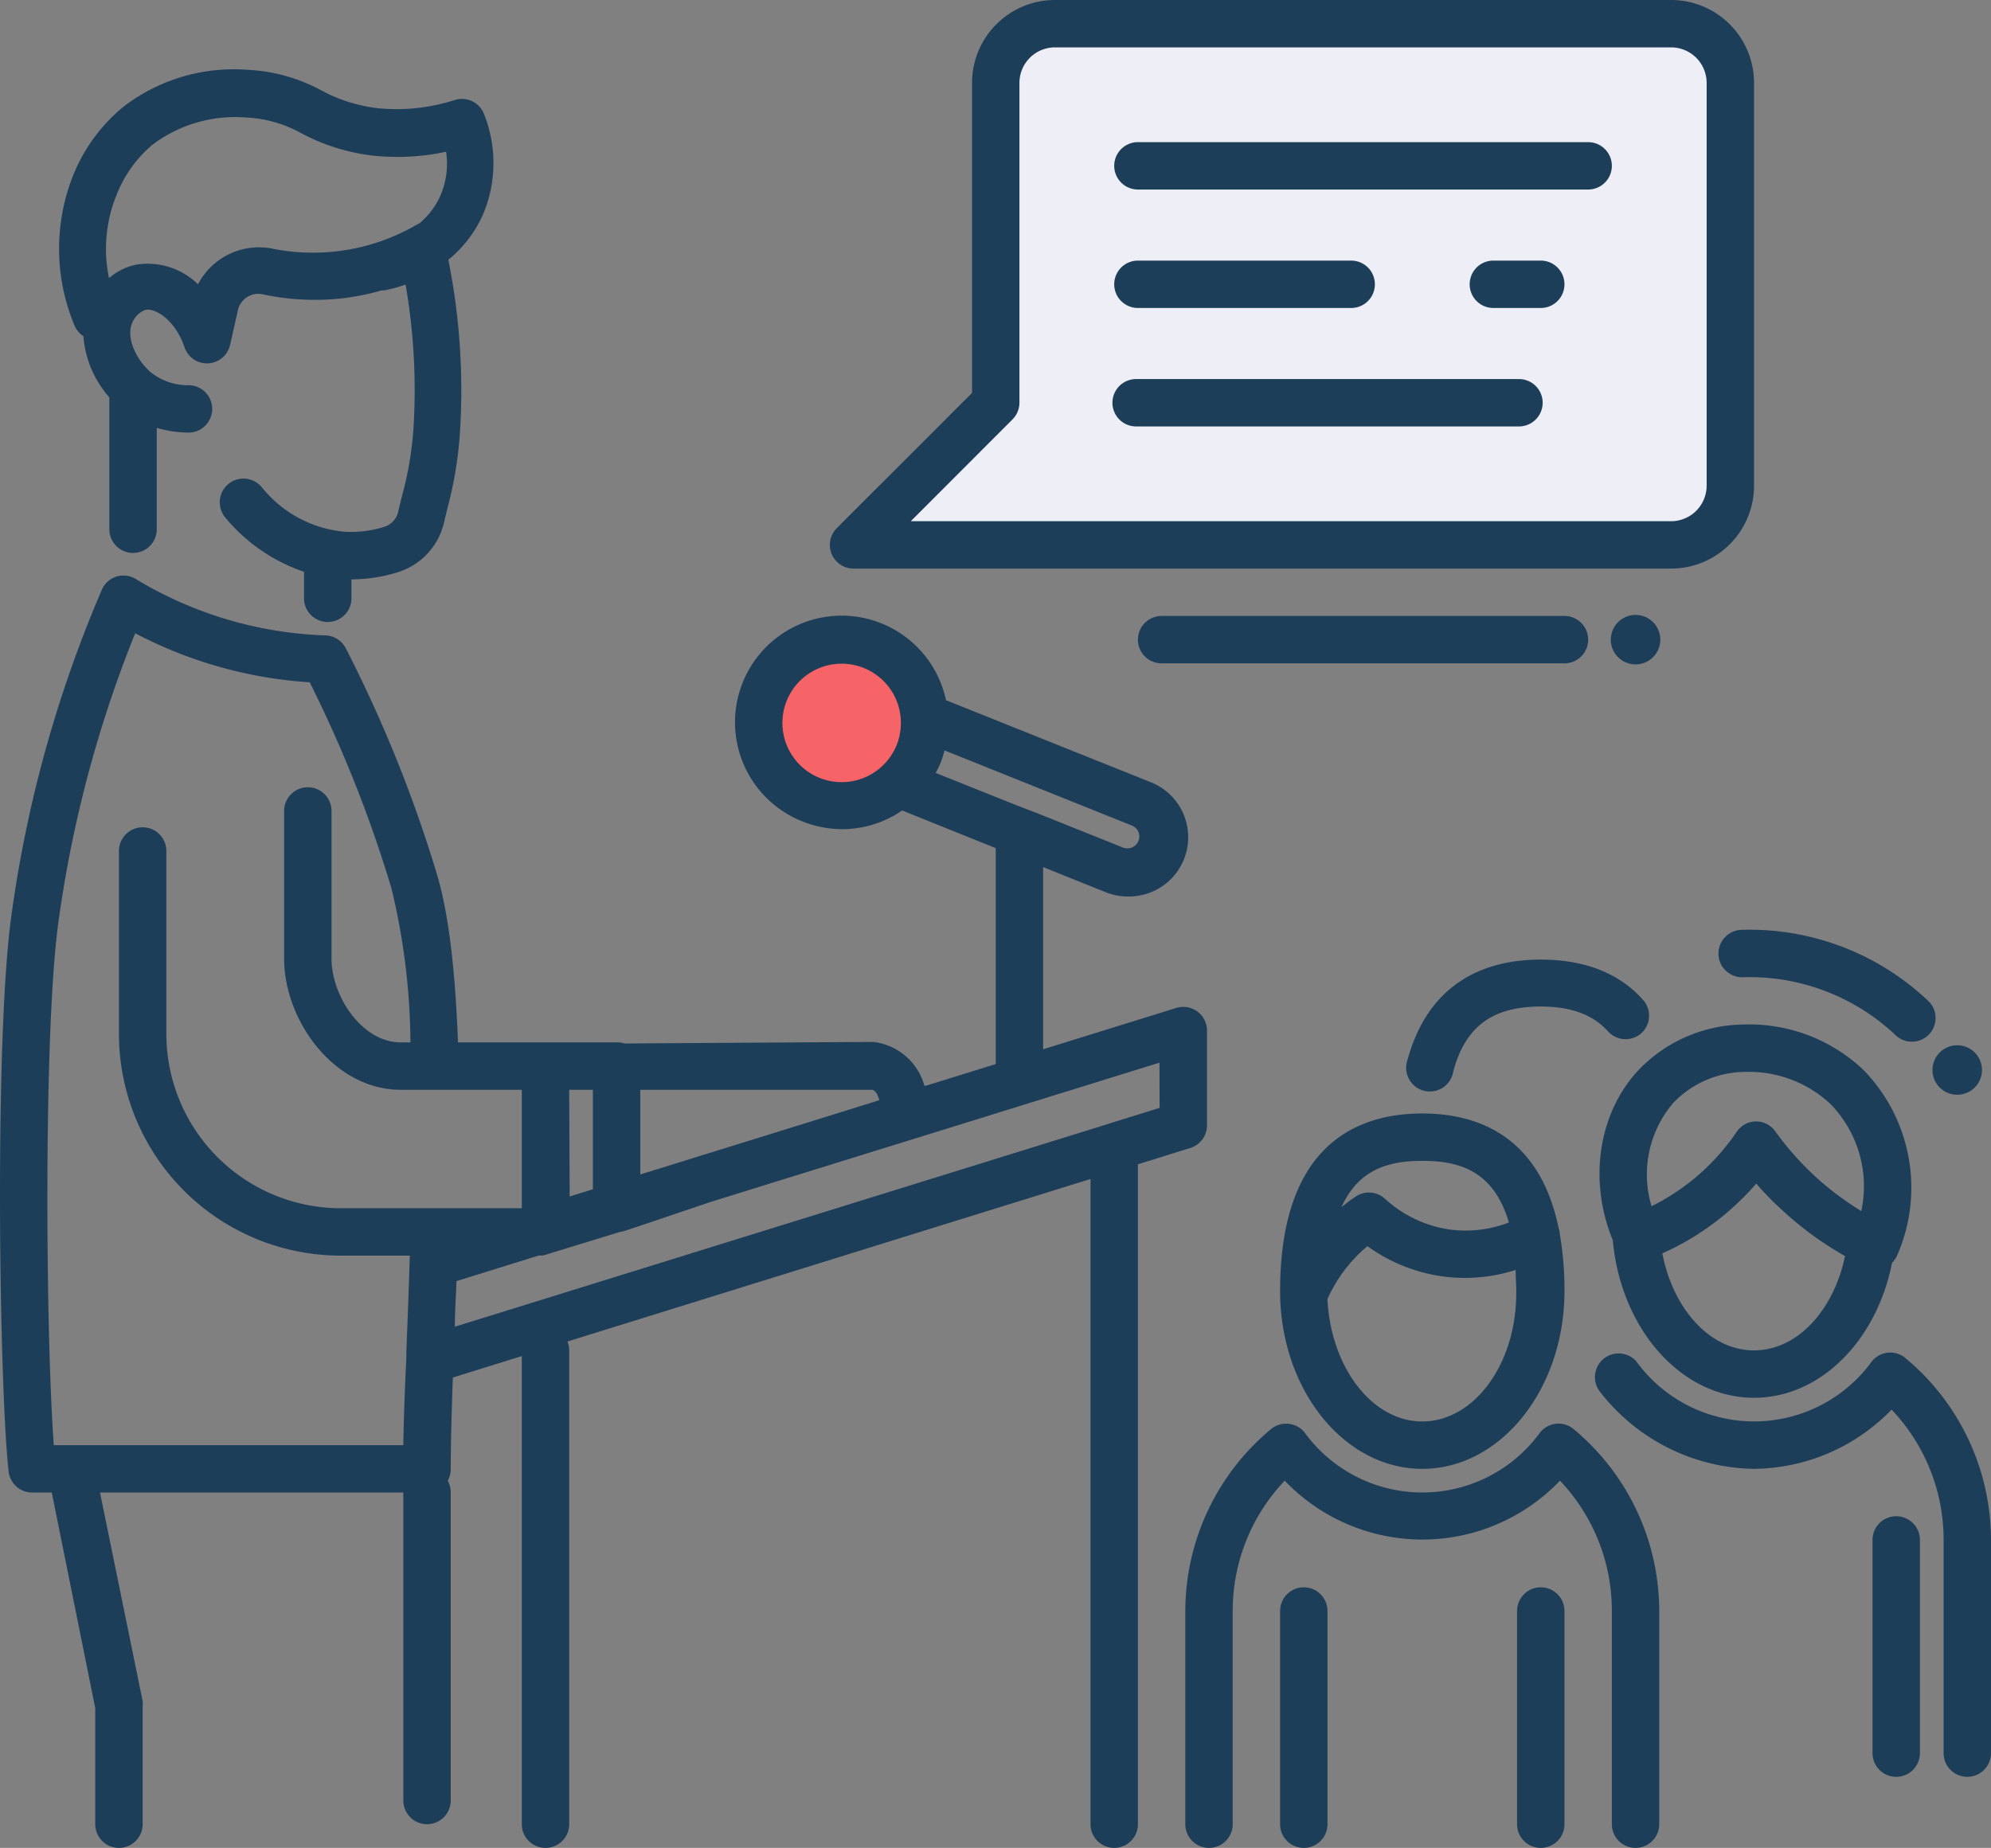 <svg id="735b5c41-23b2-4acf-acda-3b0030ae28c5" data-name="icons" xmlns="http://www.w3.org/2000/svg" viewBox="0 0 168.04 156"><rect x="0" y="0" width="168.04" height="156" fill="#808080" stroke="none"/><circle cx="489" cy="374" r="7" transform="translate(-458.04 375.75) rotate(-68.16)" style="fill:#f66467"/><path d="M559,315H507a5,5,0,0,0-5,5v27l-12,12h69a5,5,0,0,0,5-5V320A5,5,0,0,0,559,315Z" transform="translate(-417.96 -313)" style="fill:#edeef6"/><circle cx="138.04" cy="54" r="2.09" style="fill:#1c3e58"/><circle cx="165.19" cy="90.33" r="2.09" style="fill:#1c3e58"/><path d="M556.48,400.23a2,2,0,0,0,.15-2.82c-2-2.26-4.94-3.4-8.63-3.4-5.86,0-9.75,2.93-11.25,8.48a2,2,0,1,0,3.86,1c1-3.82,3.31-5.52,7.39-5.52,2.54,0,4.39.68,5.66,2.08A2,2,0,0,0,556.48,400.23Z" transform="translate(-417.96 -313)" style="fill:#1c3e58"/><path d="M566,431c5.63,0,10.36-4.86,11.65-11.4a2,2,0,0,0,.45-.67,14.24,14.24,0,0,0-2.88-15.62,14,14,0,0,0-10.1-3.82,12.45,12.45,0,0,0-8.92,3.9c-3.36,3.64-4.18,9.31-2.12,14.31C554.75,425.17,559.84,431,566,431Zm-.76-27.51a10.08,10.08,0,0,1,7.2,2.7,9.93,9.93,0,0,1,2.61,9.05c-.37-.23-.73-.46-1.09-.71a24.37,24.37,0,0,1-3.08-2.48,24.9,24.9,0,0,1-3.09-3.55,2,2,0,0,0-1.62-.83h0a2,2,0,0,0-1.63.87,18.91,18.91,0,0,1-3.46,3.85,19.29,19.29,0,0,1-3,2.06c-.24.13-.48.26-.73.38a9.31,9.31,0,0,1,1.83-8.72A8.48,8.48,0,0,1,565.24,403.49ZM566,427c-3.71,0-6.83-3.48-7.74-8.19a22.6,22.6,0,0,0,5.36-3.36,23.55,23.55,0,0,0,2.57-2.53c.61.71,1.26,1.39,1.93,2a28.4,28.4,0,0,0,5.56,4.12C572.71,423.65,569.64,427,566,427Z" transform="translate(-417.96 -313)" style="fill:#1c3e58"/><path d="M578.78,427.65a2,2,0,0,0-1.47-.46,2,2,0,0,0-1.36.73,12.28,12.28,0,0,1-19.89,0,2,2,0,0,0-3.1,2.52A16.74,16.74,0,0,0,566,437a16.36,16.36,0,0,0,11.61-5A15.93,15.93,0,0,1,582,443v18a2,2,0,0,0,4,0V443A20,20,0,0,0,578.78,427.65Z" transform="translate(-417.96 -313)" style="fill:#1c3e58"/><path d="M578,441a2,2,0,0,0-2,2v18a2,2,0,0,0,4,0V443A2,2,0,0,0,578,441Z" transform="translate(-417.96 -313)" style="fill:#1c3e58"/><path d="M425,341.38a8.8,8.8,0,0,0,2.19,5.17v11.13a2,2,0,0,0,4,0v-8.56a9.53,9.53,0,0,0,2.68.4h0a2,2,0,0,0,0-4,5,5,0,0,1-3.18-1.09c-1.25-1.06-2.16-3-1.53-4.27a1.94,1.94,0,0,1,1.07-1c.85-.17,2.52.85,3.3,3.15a2,2,0,0,0,3.85-.2l.66-2.92a1.76,1.76,0,0,1,2.11-1.34,20.78,20.78,0,0,0,4.2.46,20,20,0,0,0,5.84-.8l.21,0a11.05,11.05,0,0,0,1.79-.49,52,52,0,0,1,.68,11.92,28.92,28.92,0,0,1-1,6c-.1.39-.19.8-.3,1.24a1.73,1.73,0,0,1-1.13,1.28,9.27,9.27,0,0,1-3.51.42,10.13,10.13,0,0,1-6.86-3.73,2,2,0,0,0-3.12,2.51,14.76,14.76,0,0,0,6.67,4.61v2.24a2,2,0,0,0,4,0v-1.6a13.34,13.34,0,0,0,4-.63,5.75,5.75,0,0,0,3.82-4.19c.1-.43.2-.82.29-1.21a33,33,0,0,0,1.07-6.71,56,56,0,0,0-1-14.24,10.31,10.31,0,0,0,3-4,11.15,11.15,0,0,0,0-8.33,2,2,0,0,0-2.45-1.16,16,16,0,0,1-6.46.7,13.25,13.25,0,0,1-4.81-1.51,14.57,14.57,0,0,0-6.27-1.74A15.29,15.29,0,0,0,428.39,322a14.52,14.52,0,0,0-4.41,6.2,16.79,16.79,0,0,0,.24,12.21A2,2,0,0,0,425,341.38Zm2.71-11.69a10.5,10.5,0,0,1,3.19-4.53,11.61,11.61,0,0,1,7.83-2.24,10.61,10.61,0,0,1,4.7,1.35,17,17,0,0,0,6.12,1.88,19.45,19.45,0,0,0,6.06-.34,6.75,6.75,0,0,1-.44,3.61,6.43,6.43,0,0,1-1.83,2.45l-.14.06a17.36,17.36,0,0,1-8.8,2.4A16.79,16.79,0,0,1,441,334a5.81,5.81,0,0,0-6.33,3,6.08,6.08,0,0,0-5.21-1.66,5.1,5.1,0,0,0-2.3,1.14A12.09,12.09,0,0,1,427.7,329.7Z" transform="translate(-417.96 -313)" style="fill:#1c3e58"/><path d="M519.83,408v-8a2,2,0,0,0-2.59-1.91L506,401.58V386.2l5.28,2.12a4.91,4.91,0,0,0,1.85.36A5,5,0,0,0,515,379l-17.2-6.89a9,9,0,1,0-12.15,10.22A9.16,9.16,0,0,0,489,383a9,9,0,0,0,5-1.51l.1-.07L502,384.6h0v18.23l-5.9,1.83-.12,0a5.08,5.08,0,0,0-4.3-3.7l-21,.13A2,2,0,0,0,470,401H456.61v-.09c-.21-5.59-.73-10.61-1.76-14.06a113.34,113.34,0,0,0-7.71-19.13,2,2,0,0,0-1.72-1.08,33,33,0,0,1-16-4.76,2,2,0,0,0-1.65-.2,2,2,0,0,0-1.22,1.12,106,106,0,0,0-7.65,27.65c-1.43,10.59-1,39.8-.21,46.79a2,2,0,0,0,2,1.76h1.64L426,457.2V467a2,2,0,0,0,4,0V457a2,2,0,0,0,0-.39L426.4,439H452v26a2,2,0,0,0,4,0V439a2,2,0,0,0-.25-1A2,2,0,0,0,456,437c0-1.64.06-4.41.18-7.71l5.82-1.81V467a2,2,0,0,0,4,0V427a2,2,0,0,0-.15-.75L510,412.53V467a2,2,0,0,0,4,0V411.29l4.43-1.38A2,2,0,0,0,519.83,408Zm-25.91-33.11a4.87,4.87,0,0,1-.28,1,4.72,4.72,0,0,1-.47.89,5,5,0,1,1-2.31-7.39,5.08,5.08,0,0,1,1.71,1.14A5,5,0,0,1,493.92,374.89Zm3.44,2.46a8.07,8.07,0,0,0,.32-1l15.83,6.35a1,1,0,0,1,0,1.84,1,1,0,0,1-.4.08,1,1,0,0,1-.37-.07l-7.24-2.9h0L503.8,381h0l-6.87-2.75A8.4,8.4,0,0,0,497.36,377.35ZM472,405h19.54c.3,0,.55.5.63.88l-4.07,1.27-16.1,5Zm-6,0h2v8.4l-1.56.48-.4.13Zm-13.34,10h-6A14.73,14.73,0,0,1,432,400.29V384.84a2,2,0,0,0-4,0v15.45A18.73,18.73,0,0,0,446.67,419h5.88c-.09,2.83-.19,5.55-.29,8q0,.88-.06,1.71h0c-.1,2.48-.18,4.61-.2,6.29H422.5c-.67-9-.89-34.63.37-44a102.29,102.29,0,0,1,6.5-24.54,36.7,36.7,0,0,0,14.73,4.14A108.75,108.75,0,0,1,451,388a56.83,56.83,0,0,1,1.6,12.91V401h-.82c-3.24,0-5.84-3.87-5.84-7.08V381.46a2,2,0,0,0-4,0v12.46c0,5.23,4.21,11.08,9.84,11.08H462v10h-9.34Zm63.17-8.47-2.68.83-3,.94L456.35,425c0-1.24.09-2.53.14-3.85l6.94-2.16h.37l6.52-2h.08l.23-.06,1.33-.44,5.91-2,6.24-1.94,5-1.55,5.28-1.64.75-.23h0l20.68-6.42Z" transform="translate(-417.96 -313)" style="fill:#1c3e58"/><path d="M490,361h69a7,7,0,0,0,7-7V320a7,7,0,0,0-7-7H507a7,7,0,0,0-7,7v26.17l-11.41,11.41A2,2,0,0,0,490,361Zm13.41-12.59A2,2,0,0,0,504,347V320a3,3,0,0,1,3-3h52a3,3,0,0,1,3,3v34a3,3,0,0,1-3,3H494.83Z" transform="translate(-417.96 -313)" style="fill:#1c3e58"/><path d="M552,325H514a2,2,0,0,0,0,4h38a2,2,0,0,0,0-4Z" transform="translate(-417.96 -313)" style="fill:#1c3e58"/><path d="M514,339h18a2,2,0,0,0,0-4H514a2,2,0,0,0,0,4Z" transform="translate(-417.96 -313)" style="fill:#1c3e58"/><path d="M548,335h-4a2,2,0,0,0,0,4h4a2,2,0,0,0,0-4Z" transform="translate(-417.96 -313)" style="fill:#1c3e58"/><path d="M546.15,345H513.85a2,2,0,0,0,0,4h32.31a2,2,0,0,0,0-4Z" transform="translate(-417.96 -313)" style="fill:#1c3e58"/><path d="M538,437c6.62,0,12-6.73,12-15a27.18,27.18,0,0,0-.39-4.79,1.94,1.94,0,0,0-.1-.52C547.9,408.83,542.58,407,538,407c-5.47,0-12,2.6-12,15C526,430.27,531.38,437,538,437Zm0-4c-4.23,0-7.7-4.55-8-10.27l0-.07a12.39,12.39,0,0,1,3.37-4.46,14.17,14.17,0,0,0,6.18,2.53,14,14,0,0,0,6.33-.52c0,.56.05,1.16.05,1.79C546,428.07,542.41,433,538,433Zm0-22c3,0,6,.74,7.31,5.2a10.06,10.06,0,0,1-5.1.58,10.23,10.23,0,0,1-5.36-2.58,2,2,0,0,0-2.45-.2c-.43.28-.83.59-1.22.91C532.66,411.6,535.35,411,538,411Z" transform="translate(-417.96 -313)" style="fill:#1c3e58"/><path d="M550.78,433.65a2,2,0,0,0-1.47-.46,2,2,0,0,0-1.36.73,12.28,12.28,0,0,1-19.89,0,2,2,0,0,0-2.83-.27A20,20,0,0,0,518,449v18a2,2,0,0,0,4,0V449a15.93,15.93,0,0,1,4.39-11,16.06,16.06,0,0,0,23.23,0A15.93,15.93,0,0,1,554,449v18a2,2,0,0,0,4,0V449A20,20,0,0,0,550.78,433.65Z" transform="translate(-417.96 -313)" style="fill:#1c3e58"/><path d="M528,447a2,2,0,0,0-2,2v18a2,2,0,0,0,4,0V449A2,2,0,0,0,528,447Z" transform="translate(-417.96 -313)" style="fill:#1c3e58"/><path d="M548,447a2,2,0,0,0-2,2v18a2,2,0,0,0,4,0V449A2,2,0,0,0,548,447Z" transform="translate(-417.96 -313)" style="fill:#1c3e58"/><path d="M552,367a2,2,0,0,0-2-2H516a2,2,0,0,0,0,4h34A2,2,0,0,0,552,367Z" transform="translate(-417.96 -313)" style="fill:#1c3e58"/><path d="M563,393.56A2,2,0,0,0,565,395.5a17.93,17.93,0,0,1,13,4.94,2,2,0,0,0,2.78-2.87,21.91,21.91,0,0,0-15.9-6.07A2,2,0,0,0,563,393.56Z" transform="translate(-417.96 -313)" style="fill:#1c3e58"/></svg>